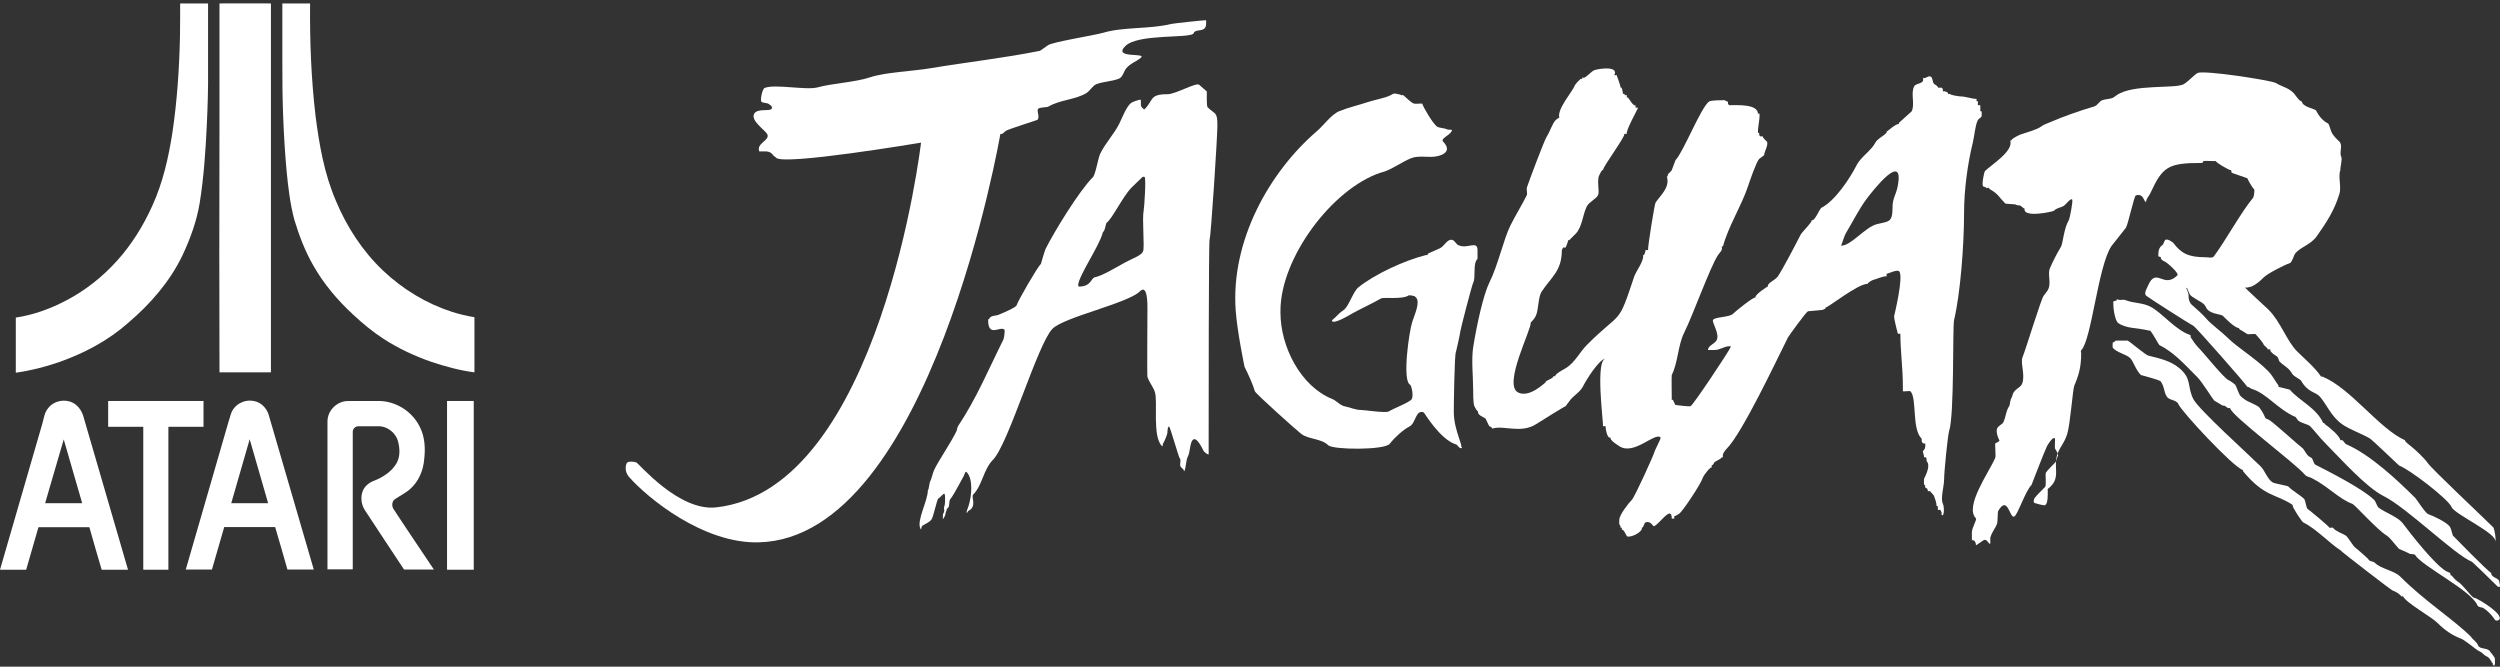 <svg clip-rule="evenodd" fill-rule="evenodd" stroke-linejoin="round" stroke-miterlimit="2" viewBox="0 0 600 160" xmlns="http://www.w3.org/2000/svg"><rect x="0" y="0" width="600" height="160" fill="#333333" stroke="none"/><g fill="#fff" fill-rule="nonzero"><path d="m43.237.826h6.7v15.803c.043 4.383-.084 8.765-.295 13.19-.295 6.321-.716 12.684-1.727 18.963-.717 4.299-2.234 8.471-4.088 12.432-3.034 6.364-7.754 11.758-13.106 16.309-4.762 4.214-10.493 7.248-16.477 9.355-3.371 1.18-6.869 2.065-10.451 2.571v-13.233c4.298-.632 8.386-2.149 12.221-4.172 4.551-2.402 8.597-5.604 12.052-9.439 3.54-3.919 6.363-8.47 8.513-13.275 2.528-5.562 3.877-11.546 4.804-17.53 1.137-7.628 1.643-15.339 1.812-23.051.042-2.697.042-5.31.042-7.923z"/><path d="m52.677.826c4.129-.042 8.217 0 12.347 0v88.538h-12.347c-.043-9.397 0-18.837-.043-28.234.043-20.101.043-40.203.043-60.304z"/><path d="m67.763.826h6.659c-.085 9.018.252 17.994 1.306 26.97.885 6.954 2.107 13.949 4.888 20.396 2.613 6.28 6.405 12.095 11.336 16.773 4.72 4.467 10.409 7.922 16.604 9.903 1.728.548 3.497.969 5.309 1.264v13.232c-3.54-.463-6.995-1.39-10.366-2.528-4.004-1.391-7.881-3.203-11.462-5.52-2.613-1.686-4.973-3.667-7.249-5.774-3.75-3.455-7.079-7.374-9.608-11.841-1.981-3.456-3.413-7.207-4.551-10.999-1.012-3.835-1.475-7.797-1.855-11.758-.758-8.512-1.053-17.067-1.011-25.621v-14.497z"/><path d="m15.297 105.462c-1.517 5.1-2.95 10.198-4.467 15.298h8.892c-1.475-5.1-2.95-10.198-4.425-15.298zm-3.708-7.543c1.559-2.023 4.846-2.36 6.743-.674.8.674 1.348 1.601 1.643 2.571 3.582 12.305 7.164 24.61 10.746 36.915h-6.321c-1.012-3.371-1.981-6.784-2.95-10.198h-12.221c-1.012 3.414-1.981 6.785-2.95 10.198h-6.279c3.413-11.757 6.785-23.473 10.198-35.188.337-1.264.506-2.612 1.391-3.624z"/><path d="m55.5 120.76h8.849c-1.474-5.1-2.949-10.241-4.424-15.34-1.475 5.142-2.95 10.24-4.425 15.34zm.506-22.588c1.095-1.602 3.245-2.36 5.099-1.896 1.728.379 3.034 1.854 3.455 3.54 3.582 12.305 7.165 24.568 10.747 36.873h-6.322c-.969-3.414-1.938-6.785-2.95-10.198h-12.221c-.969 3.413-1.98 6.784-2.949 10.198h-6.279c3.413-11.8 6.826-23.599 10.24-35.399.379-1.011.505-2.191 1.18-3.118z"/><path d="m25.959 96.234h22.883v6.194h-8.429v34.303h-6.026v-34.303h-8.428z"/><path d="m82.049 96.486c.59-.21 1.18-.252 1.812-.252h7.206c4.046.084 7.923 2.57 9.693 6.236 1.222 2.36 1.348 5.141 1.053 7.712-.211 2.739-1.349 5.436-3.456 7.248-1.095.97-2.486 1.602-3.666 2.444-.632.506-.674 1.476-.337 2.15 3.203 4.93 6.532 9.777 9.777 14.665h-7.164c-3.119-4.678-6.195-9.397-9.313-14.117-.927-1.349-1.18-3.119-.633-4.636.422-1.18 1.433-2.023 2.571-2.486 2.192-.843 4.299-2.15 5.521-4.172.927-1.559.885-3.456.463-5.141-.463-2.192-2.612-3.919-4.888-3.835h-4.678c-.716 0-1.348.59-1.348 1.306v33.039h-6.068v-35.567c0-2.023 1.474-3.961 3.455-4.594z"/><path d="m107.291 96.234h6.406v40.498h-6.406z"/><path d="m240.086 32.134c.611.15.899-.48 1.348-.749.72-.432 7.475-2.548 7.547-2.626.683-.677-.342-2.332.246-2.697.629-.396 1.954-.21 2.475-.522 2.608-1.564 6.528-1.636 9.07-3.225.779-.491 1.516-1.774 2.32-2.098 1.654-.659 3.686-.635 5.472-1.348.923-.372 1.175-1.835 1.727-2.476 1.043-1.217 2.212-1.487 3.446-2.47 1.775-1.426-6.809.282-3.674-2.853 3.009-3.009 15.165-1.822 16.34-2.997l.222-.372c.821-.821 2.847.162 2.847-2.098v-.749c-.096-.066-7.816.755-8.392.899-5.041 1.259-11.539.678-16.262 2.098-2.044.612-12.576 2.272-13.349 3.045l-1.865 1.301c-8.763 1.75-17.617 2.733-26.386 4.196-4.346.725-10.694.923-14.489 2.188-3.464 1.157-9.045 1.427-12.492 2.386-2.71.755-10.34-.875-12.738.15-.551.233-1.114 2.931-.749 3.296.323.33 1.319.246 1.721.528.353.246.976.557.749 1.121-.306.761-3.393-.144-4.196 1.199-.977 1.63 2.481 3.884 3.074 4.873.912 1.517-2.673 2.2-1.875 4.196h1.498c.75 0 1.385.24 1.876.977l.654.522c1.432 2.026 34.797-3.597 34.797-3.597s-9.747 83.159-49.165 87.54c-8.998 1.001-18.547-10.556-19.189-10.795-.592-.222-1.749-.276-2.133.012-.384.293-.809 2.098.378 3.446 4.483 5.101 17.827 16.053 31.134 15.729 41.372-.994 58.013-98.03 58.013-98.03z"/><path d="m258.818 68.591-.072-.03c0-2.254 5.095-9.453 5.922-12.744v-.078c.552-.275.719-2.11.899-2.247 1.475-1.103 3.848-6.318 6.072-8.542l2.398-2.326c.162-.162.51-.312.671-.15.39.39-.089 7.331-.221 8.008-.432 2.14.269 8.854-.15 9.831-.45 1.055-2.302 1.583-4.22 2.626-2.602 1.42-5.557 3.242-7.325 3.596-.989.198-.839 2.248-3.896 2.248zm-21.658 8.062v.222c0 4.202 2.926 1.277 3.897 2.248.185.186-.084 2.056-.222 2.326-3.459 6.911-6.426 14.098-10.868 20.764-.264.39-.24.923-.449 1.349-1.553 3.105-3.975 6.522-5.245 9.063-.486.971-.576 2.044-1.127 3.153-.06.12-.3 2.092-.45 1.798 0 2.65-2.769 7.355-1.798 9.291.288.581.132-.461.449-.67.702-.474 1.763-.851 2.248-1.577.414-.623 1.289-4.76 1.577-4.946 1.043-.694 1.648-2.116 1.648-.227 0 .869.042 1.438-.228 2.247-.113.342.114.792 0 1.127l-.299.672v1.127l.299-.45.228-.45c.126-.251.042-.533.222-.899.336-.67.09-.515.078-.527 0-.006.072-.072.372-.372.551-.551.119-1.696.677-2.248.252-.257 1.492-2.385 1.798-2.997l1.349-2.475c.216-.438.36-1.212.671-.9 1.613 1.613 1.223 5.863.45 8.171-.072.215-.558 1.462-.45 1.57.15.15.264-.354.45-.449 2.116-1.055.563-3.333 1.127-3.897 2.158-2.158 2.493-6.089 4.723-8.32 3.747-3.746 10.748-27.909 14.315-31.476 2.829-2.829 18.084-6.096 20.986-8.991 1.882-1.888 1.798 3.393 1.798 4.046 0 1.834-.108 16.173 0 16.484.485 1.457 1.337 2.29 1.798 3.675.713 2.146-.647 10.592 1.649 12.893.329.33.203-.431.227-.449.282-.288 1.121-2.29 1.121-2.775 0-.474.114-1.685.45-1.349.258.252 2.254 7.277 2.475 7.493.48.479-.078 1.42.222 2.026.162.317.618.587.678.671.089.144.149.606.221.456.486-.971.306-2.41.899-3.603.492-.977.468-3.236 1.127-3.896 1.025-1.025 2.524 2.601 2.698 2.775s.947.851 1.127.672v-4.568c0-7.157 0-46.546.222-46.995.323-.648 1.876-24.607 1.876-27.358 0-3.411-.57-2.59-2.326-4.346-.366-.36-.156-3.752-.228-3.824l-1.798-1.571c-.689-.695-5.635 2.248-7.643 2.248-4.376 0-3.297 1.421-5.473 3.597-.113.12-.329-.108-.449-.222-.468-.474-.45-.492-.45-1.349v-.677c-.335-.168-2.05.545-2.248.677-1.198.797-2.253 3.681-2.919 5.017-1.271 2.542-3.231 4.508-4.573 7.199-.54 1.079-1.109 5-1.799 5.695-3.32 3.315-9.321 13.169-11.317 17.162-.228.455-1.127 3.596-1.127 3.596-.953.953-5.443 8.758-5.844 9.969-.192.569-3.585 1.954-4.274 2.248-.671.293-1.577.155-2.098.677-.324.324-.138.33-.138.342s-.06.024-.312.107z"/><path d="m334.849 22.483-.03-.018h.15c.443.15.965.12 1.349.372.377.252.089-.27.449 0 .552.419 1.631 1.564 2.398 1.954.407.198 1.115.072 1.576.072h.6c.216.869 2.655 4.981 3.596 5.545.54.323 1.751.311 2.476.677.174.084.569-.012.749.072h.3c0 1.181-2.937 2.014-2.098 2.847 1.247 1.253 1.517 2.752-1.277 3.453-2.086.521-4.442-.282-6.444.521-2.355.942-4.729 2.83-7.199 3.447h-.072c-11.754 3.92-24.061 20.578-24.061 33.13v.45c0 8.284 4.904 17.743 12.444 20.758 1.037.42 1.859 1.583 3.147 1.798 1.019.174 2.392.828 3.675.828.899 0 5.952.785 6.666.371 1.714-.977 3.62-1.558 5.322-2.697.906-.6.204-3.573-.149-3.747-1.925-.965-.228-12.809.527-15.063.623-1.87 1.948-4.796.899-5.845l-.3-.299c-.071-.072-1.288-.318-1.426-.228-1.589 1.061-6.018.378-6.672.749-2.29 1.307-4.603 2.326-6.893 3.597-.612.342-4.43 2.685-4.874 1.798-.095-.198.486-.557.6-.671.479-.48 1.474-1.499 2.098-1.876 1.325-.792 2.302-4.442 3.674-5.545 3.921-3.135 10.988-6.42 16.191-7.721.12-.03.318.042.372-.072l.149-.299 2.854-1.277c.971-.486 1.534-1.852 2.547-2.02.845-.144 1.199.971 1.799 1.271 2.211 1.108 4.645-1.301 4.645 1.276v2.02c-1.217 1.217-.33 4.334-1.049 5.773-.348.695-3.075 11.323-3.075 11.617 0 .371-1.001 4.885-1.049 4.945-.366.462-.521 12.678-.521 14.314 0 2.446.629 4.514 1.348 6.672.144.437.45 1.247.45 1.648 0 .264.24.283.15.378-.486.486-1.109-.701-1.277-.749-3.944-1.127-7.745-7.673-7.871-7.721-1.99-.797-1.876 2.59-3.446 3.375-1.469.732-3.657 2.727-4.7 4.118-1.199 1.6-13.673 1.486-14.788.378-1.624-1.625-4.711-1.403-6.444-2.698-.989-.743-10.999-9.686-11.167-10.268-.485-1.702-1.648-4.202-2.475-5.85 0 0-1.733-8.278-2.116-13.416-1.259-16.784 8.056-33.352 19.505-43.17 1.636-1.403 3.441-4.011 5.395-4.796 2.332-.929 4.352-1.348 6.821-2.17 1.751-.587 3.909-.869 5.473-1.654.258-.126.689-.462 1.049-.372l.03.018z"/><path d="m441.847 58.964c.102 0 .743-2.283 1.121-2.925 1.582-2.625 3.231-5.922 5.023-8.314 1.546-2.062 9.213-11.821 7.421-2.853-.372 1.852-1.199 2.745-1.199 4.801 0 3.837-.905 3.411-3.746 4.118-2.854.714-6.133 5.173-8.62 5.173zm-61.909-40.323h-.3c.401.402-.3.3-.3.3-.269.269-1.282 1.162-1.498 1.798-.354 1.061-4.25 5.539-3.597 7.499-.066-.066-.791.485-.899.599-.737.737-1.408 2.859-2.098 3.896-.617.924-4.226 10.58-4.801 12.289-.12.377.156 1.492 0 1.804-1.169 2.344-2.704 4.813-3.896 7.193-1.727 3.459-2.986 9.573-5.096 13.787-1.384 2.769-2.997 9.896-3.896 15.591-.449 2.841 0 7.336 0 9.897 0 .905-.012 3.572.3 4.196.126.251.695 1.396.899 1.198-.318.953 1.445 1.445 1.798 1.799.072.072.702 1.6.899 1.798.018.018.876.324.6.599 2.859-.953 6.971 1.349 10.795-1.198.798-.535 6.774-4.238 6.894-4.196l.899-1.199c.863-1.301 2.536-2.08 3.297-3.597.743-1.486 3.914-6.6 5.395-6.6-2.447.354-.6 14.477-.6 16.191h.6c0 .653.395 3.099 1.199 2.697-.222.672 1.534 1.721 2.098 2.098 3.494 2.332 8.565-3.428 9.896-2.098.216.216-1.301 2.812-1.498 3.597-.181.707-4.664 10.658-5.395 11.395-.75.749-3.003 3.578-3.003 4.795 0 .822-.126 1.067.299 1.499 0 0-.096.701.306.3v.599c.354-.353 1.175 1.475 1.199 1.499.564.569 3.986-.929 3.596-2.098.36.359.534-1.079.9-1.199 1.378-.462 1.702 1.097 2.098.899 1.408-.701 4.196-5.114 4.196-1.798h.599v-.6c.18.09 1.073-.515 1.199-.599.797-.528 5.125-6.989 5.694-8.692.204-.599 1.763-2.571 2.098-2.403v-.6c.276.276.582-.575.606-.599.234-.235.988-.558 1.498-.899.204-.138.27-.463.6-.3-.246-.719.359-1.559.899-2.098 3.68-3.686 11.761-20.83 14.686-26.681.192-.377 4.285-6.036 4.801-6.294l3.297-.299c.21 0 1.163-.336.899-.6.504.168 7.672-5.7 10.191-5.7-.18-.174.982-.84 1.198-.9 1.109-.275 2.188-.899 3.297-.899v-.599c.366 0 2.5-1.097 3.003-.599 1.175 1.18-1.204 10.693-1.204 10.795 0 .893.905 4.184.899 4.196h.605c0 4.178.6 8.29.6 12.594v1.199c.113.114 1.678-.12 1.798 0 1.654 1.654.275 8.967 2.697 11.389.084.084 0 .186 0 .3 0 .671.323.899.899.899 0 1.103-.072 1.271-.599 1.798-.073.072.3.947.3 1.499.755-.378.563.869.599.899.965.971-.036 3.069-.599 4.202-.012.018-.204 1.996.299 1.499-.353 1.054.6.401.6 1.498h.599c-.126.127.756.761.899 1.199.27.815.6 1.558.6 2.398h.3v.899h.599l.3.599v.6c.641.641.7-1.889.299-2.698-.611-1.222.3-4.238.3-5.694 0-1.925.893-10.772 1.199-11.695 1.3-3.896.803-25.026 1.199-26.681 1.498-6.294 2.398-17.839 2.398-25.781 0-5.311.839-11.743 2.098-16.79.396-1.588.539-4.07 1.198-5.395.192-.383.714-.521.9-.899.023-.042.191-1.69-.3-1.199v-1.498h-.6c0-.102.168-1.367-.299-.9v-.605c-1.122 0-2.608-.599-3.897-.599-.144 0-2.674-.324-2.397-.6h-.6c.318-.312-.798-.797-1.199-.599v-.6l-.299-.299h-.899c.251-.246-.834-.834-.9-.9-.474-.473-.263-1.582-.899-1.798-.576-.192-1.373.731-1.798.3.533 1.612-1.648 1.199-2.098 2.098-.869 1.738.264 4.262-.599 6l-2.998 2.698c-.084.084-.084.215 0 .299-1.007 0-2.829 1.912-3.003 1.799.162.155-.138.443-.299.599-.558.557-1.961 1.223-2.398 2.098-.905 1.81-3.549 3.507-4.496 5.395-1.559 3.117-5.203 8.602-8.392 10.196-.563.282-1.636 3.381-2.398 2.997.174.522-2.271 2.746-2.703 3.597-1.007 2.014-4.22 8.134-5.395 9.89-.617.929-2.649 1.649-2.398 2.404-.012-.012-3.224 2.002-2.997 2.697-.467-.233-4.963 3.459-5.394 3.897-.888.887-4.407.713-4.802 1.498-.276.558 1.637 3.327.905 4.796-.479.953-2.104 1.336-2.104 2.397h1.505c1.504 0 2.368-.899 3.596-.899.198 0 .498-.102.3.3-.707 1.415-8.991 13.889-9.597 14.093-.395.132-3.59-.294-3.596-.3-.355-.354-.546-1.553-.899-1.199 0-.677-.084-5.832 0-6 1.528-3.051 1.45-7.098 2.997-10.191 2.056-4.106 6.252-15.818 8.098-18.588.479-.719 1.157-1.055.899-2.098h.3c1.319-4.897 4.406-9.621 5.994-14.392.396-1.181 2.002-5.898 2.697-6.594l1.199-.899c-.156-.467 1.205-2.691.6-3.297-.096-.096-1.121-.977-.899-1.199h-.6l-.3-.299v-.6c-.989.983.846-5.64-.299-4.495 0-2.422-4.928-2.098-6.894-2.098l-.299-.3v-.6c-.228.222-.588-.305-.899-.305-.654 0-3.201.036-3.603.305-1.96 1.307-6.234 12.235-8.092 14.087l-.899 2.398c-.259.515-1.259.965-.9 1.498h-.299c.875 2.632-1.577 4.616-2.698 6.3-.21.312-1.798 9.951-1.798 11.389h-.599c0 .27-.312 1.493-.6 1.199.324 1.301-1.714 3.95-2.098 5.095-4.088 12.265-2.757 7.853-11.395 16.491-1.582 1.588-2.823 4.082-4.795 5.394-.995.666-1.835.936-2.698 1.799-.084.084-.084.221 0 .299h-.599c.437.439-2.188 1.116-1.799 1.505-.137-.048-3.812 3.788-6.599 2.398-3.741-1.871 3.423-15.519 3.003-16.79.018.024.833-.768 1.199-1.499.809-1.63.503-4.508 1.498-5.994 2.308-3.465 4.796-4.891 4.796-9.897l.299-.599h.6c-.018-.036.599-1.229.599-1.798.084.084.216.084.3 0l1.499-1.499c1.594-1.594 1.702-4.604 2.697-6.594.51-1.019 2.23-1.762 2.697-2.697.421-.845-.365-3.471.3-4.801.101-.198.642-1.457.899-1.199-.204-.612 5.413-8.057 5.101-8.692h.6c-.348-.695 2.697-6.066 2.697-6.294h-.599v-.599c-.444.437-1.577-1.577-1.798-1.805-.084-.078-.222-.078-.3 0v-.599h-.6c.395-.396-.299-.3-.299-.3-.024-.018-.216-1.882-.606-1.498 0-.678-.947-2.854-.899-2.998h-.599c1.139-2.271-3.543-1.612-4.796-1.198-.677.227-2.242 2.104-2.697 1.798z"/><path d="m473.305 129.535c-.09 0-.055-.18-.055-.27v-1.498c0-1.109 1.266-3.081.972-3.369-2.824-2.823 3.183-11.113 4.651-14.542.156-.372-.12-3.333 0-3.447.091-.095 1.14-.456.971-.749-.3-.522-.88-2.014-.521-2.848.282-.659 1.247-.941 1.498-1.504.695-1.559.534-2.559 1.421-3.896.156-.235.162-1.397.528-1.949.233-.353.227-.833.449-1.198.702-1.175 1.816-1.217 2.17-2.398.63-2.098-.509-4.783 0-6.072.953-2.386 4.436-13.979 5.101-14.836l.75-.977c1.354-1.768.041-3.968.749-5.623.725-1.696 1.648-3.47 2.619-5.095.534-.887.66-4.364 1.948-6.522.15-.239 1.043-4.579.75-4.867-.359-.366-1.511 1.205-1.948 1.499-.762.509-1.619.419-2.398 1.198-.24.24-7.589 1.829-7.043-.527-.126.126-.906-.641-.978-.671-.659-.288-.395.155-1.199-.3-.095-.06-2.378-.138-2.469-.228-1.624-1.618-1.618-2.242-3.602-3.375-.499-.281-.084-.569-.972-.299.222-.162-.737-.432-.749-.45-.389-.384.234-3.453.449-3.669 1.499-1.498 6.834-4.729 6.073-7.271.551-.239.078-.006.521-.449.144-.144 1.325-.821 1.727-.977 1.205-.45 4.082-1.187 5.095-1.948.641-.48 1.073-.6 1.948-.971 3.566-1.529 7.067-2.758 10.868-3.897.815-.245 1.061-1.145 1.948-1.504.701-.276 2.091-.246 2.697-.672l.749-.527c3.89-2.716 14.08-1.499 16.041-2.62 1.229-.701 2.47-2.247 3.375-2.697 1.475-.737 17.605 1.75 18.737 2.398 1.895 1.079 2.956 1.079 4.346 2.469.085.084 1.523 2.194 1.948 1.954-.017 1.289 3.19 1.799 3.375 2.17.636 1.277 1.589 2.482 2.919 3.147.169.084.636 1.685.75 1.949.432 1.001 1.348 1.798 1.948 2.397.876.875-.101 2.572.449 3.675.283.563-.311 2.571-.221 3.147-.587 1.372.264 4.082-.21 5.634-1.222 3.975-2.913 6.606-5.413 10.179-1.547 2.211-4.135 2.661-5.322 4.351-.21.3-.684 2.015-1.199 2.17-1.194.36-5.341 2.494-6.294 3.447-.857.863-1.804 1.696-2.925 2.176l-.971.228h-.528c0 .156 5.233 4.927 5.623 5.317 2.913 2.913 4.393 7.546 6.821 9.968 1.697 1.703 4.292 3.854 5.772 6.072.061.096.186-.042.3 0 6.732 2.691 13.655 12.546 19.859 15.292-.156.269 1.307 1.348 1.499 1.498.983.756 3.273 2.955 3.896 3.897 1.013 1.516 13.026 12.749 15.789 15.513.27.27.755 3.147.474 3.446.593-1.966-9.807-6.605-10.49-8.32-.774-1.93-10.197-9.117-12.595-9.968-.089-.03-6.359-6.108-7.043-6.516-1.756-1.055-4.772-2.098-6.594-3.375-2.655-1.858-3.686-4.687-5.323-6.593-1.084-1.265-2.876-.935-4.572-3.897-.157-.275-1.649-1.007-1.948-1.426l-.523-.75c-.737-1.048-1.798-1.498-2.697-2.397-.114-.114-.282-1.061-.677-1.277-.324-.174-1.822-1.157-1.498-1.648h-.673c.157-.27-.874-.852-.976-1.199-.132-.438-1.463-1.984-1.948-2.47-.102-.102-1.709.12-1.948 0l-1.199-.755c-.156-.084-.972-.45-.749-.672-1.014 0-3.136-2.157-3.896-2.925-.528-.521-3.346-.347-4.125-2.17-.414-.965-1.612-1.348-2.476-1.948-.509-.359-1.18-.629-1.42-1.199l-.45-.977c-.138-.317-.108-.365-.102-.365.012.006-.012.09-.425-.156-.276-.168-.222-.198-.222-.45v-.527.749l.45.45.299.749c.168.551.222.485.222 1.199 0 .713.252 1.504.749 1.948 1.217 1.097 2.548 2.218 3.597 3.447 1.084 1.264 3.578 3.057 4.873 4.351 2.548 2.542 6.612 4.886 9.746 8.015 1.301 1.306 1.703 2.379 2.621 3.602.071.09-.103.24 0 .3l2.697.671c2.344 2.74 6.396 4.352 8.02 8.021.258-.168.342.221.449.299 1.122.786 3.513 2.763 3.675 3.825.702-.282.917.755 1.42.971 5.665 2.428 12.199 8.524 16.569 12.894.396.395 2.367 3.638 3.147 3.896 1.211.407 4.292 1.877 5.095 2.926.324.413.593 1.701.749 2.169.006.024 8.458 8.668 9.22 8.997.078.03-.024.138 0 .223.305 1.03 1.948.97 1.948 1.948 0 .401.365 1.042 0 1.199-.138.059-.66-.271-.75-.45-.065-.126-5.688-5.557-5.844-5.617-4.07-1.631-15.598-12.972-21.136-15.741-4.298-2.152-10.286-8.937-13.793-12.444-1.738-1.738-2.746-3.189-3.896-4.346-.473-.474-2.392-.803-2.924-1.427l-.523-.749c-4.513-1.996-6.905-5.695-10.645-6.815l-.75-.45c-.078-.042-.185.078-.221 0-.258-.593-12.373-14.356-12.894-14.62-.977-.486-11.03-6.911-11.389-7.265-.576-.576.126-1.655.449-2.398 1.984-4.627 3.699.869 7.044-2.475.497-.498-2.513-3.159-3.147-3.375-.39-.126-1.079-.726-.75-.971l-.677-.228c0-1.361.12-2.05.977-2.697.366-.276.348-.876.671-1.199.51-.504 1.919.629 1.949.677 1.887 2.506 3.596 3.447 7.798 3.447.653 0 1.553.293 1.948-.228 2.686-3.585 6.744-10.94 9.441-14.087.138-.161.383-1.798.229-1.954-.475-.467-1.374-2.056-1.649-2.697l-3.447-1.199c-.546-.162-.299-.39-.449-.749-.037-.078-.145.036-.229 0-.97-.414-3.213-1.703-3.446-2.17h-.678c-.269 0-2.151-.078-2.247 0-.367.311-.198.407-.21.437-.007.012-.055.012-.24.012-8.146 0-9.387.893-12.366 7.343-.294.636-.917 1.157-.971 1.948-.582.33-.438-2.11-2.476-1.498-.419.126-1.906 7.163-2.398 7.792l-3.446 4.352c-3.267 4.904-4.754 22.509-7.271 25.032-.174.174 0 .498 0 .75 0 3.207-.564 5.185-1.649 7.72-.377.882-.989 9.477-1.726 11.689-.707 2.122-1.445 2.65-2.17 4.346-1.486 3.459 1.055 6.12-2.476 8.77-.072.054 0 .137 0 .227 0 1.091.091 3.345-.671 3.669-.276.12-2.266-.432-2.476-.522-.365-.155-.228-.875 0-1.198.402-.576 2.02-2.17 2.476-2.626.432-.432 0-2.919.222-3.447.156-.365 1.882-2.104 2.176-2.397.443-.444.401-1.205.749-1.727.156-.234-.689-1.661-.749-1.72-.078-.072.072-2.326 0-2.398-.516-.515-1.721 1.486-1.948 1.948-.564 1.115-3.651 9.196-3.675 9.22-1.505 1.504-3.261 7.073-4.125 7.571-1.126.641-1.558-5.366-3.896-1.278-.102.186-.119 2.614-.221 2.926-.42 1.241-1.157 1.799-1.654 3.447v1.42c-.42.318-.726-1.409-1.721-.749-2.769 1.846-1.079 1.097-2.176 0-.078-.084-.186-.03-.299 0l.071.059"/><path d="m508.053 71.804-.03-.024c.798.456 1.445-.006 2.027.228 2.092.833 3.992.569 5.994 1.57 2.782 1.391 6.018 5.629 9.597 6.822.191.066.036.425.15.599.383.618 1.234 1.835 1.798 2.398 1.39 1.397 6.03 7.217 7.193 7.799.432.215 1.648.971 1.798 1.348.186.456.893 2.242 1.049 2.398 1.558 1.559 2.452 1.481 4.346 2.619.432.258 1.445 2.003 1.648 2.626.126.36.654.396.978.599 1.252.786 7.187 6.186 7.793 6.594.784.522 1.06 1.954 2.174 2.398.673.27.558 1.481 1.199 1.798 2.908 1.457 11.396 5.773 14.015 8.398.54.54.582 1.499 1.199 1.948 1.439 1.043 4.61 2.248 5.623 3.597 1.948 2.602 7.786 10.1 10.568 11.617.593.323.953.131.971.977.066-.066.168-.066.228 0 .311.311.875 1.091 1.426 1.421 1.217.73 2.776 3.015 3.747 3.824.137.12.269.102.449.15.689.173 7.085 3.926 5.773 5.245-.234.227-.797.27-.977 0-.738-1.103-1.679-2.146-2.848-2.848-.299-.179-1.162-.138-1.348-.599-1.451-3.621-13.343-9.399-14.992-12.145-.102-.173-1.157-.197-1.199-.221-.504-.299-2.595-1.175-2.626-1.199-.91-.911-2.079-2.674-2.997-3.225-2.224-1.331-7.606-7.355-8.17-7.571-3.362-1.259-5.982-4.304-9.818-6.216-.516-.264-1.198-.306-1.571-.749-2.403-2.883-17.839-14.297-17.989-16.041h-.599c.079-.054-.581-.479-.821-.599-.114-.06-.288.09-.378 0l-2.026-1.199c-.132-.054-2.979-4.556-3.968-5.545l-.45-.455c-2.775-2.77-5.269-5.593-8.769-7.343-.078-.036-1.649-2.92-2.176-3.447-.061-.06-.139.024-.222 0-2.871-.719-5.353-.42-7.421-1.798-.731-.486-1.199-3.111-1.199-4.574v-.222c0-.15-.09-.258 0-.377.12-.156 1.019-.24.821-.372z"/><path d="m591.967 152.499c.234-.234.792-.048.977.228.57.857 1.451 1.253 1.799 2.17.371.995 2.301.515 2.847 1.426.276.462.485.54.749.977.264.438.45.468.45 1.049v.971l-.228.6s.204.047-.222-.372c-.347-.353.198-.102-.15-.449l-.227-.15c-.042-.078.065-.168 0-.228-.288-.288-.331-.503-.6-.821-.216-.264-1.019-.498-1.421-.977-.425-.51-1.384-.785-1.798-1.199-.239-.234-2.853-2.205-3.375-2.398-2.193-.821-3.98-2.032-5.772-3.824-1.481-1.481-7.655-4.903-8.242-6.371-.048-.115-.288.089-.378 0-.701-.702-1.139-1.014-2.17-1.422-.533-.215-12.168-9.273-12.217-9.368-.071-.139-.071-.181-.065-.181.018-.012.084.12-.162-.048-2.991-1.99-5.826-5.161-8.992-6.743-.335-.169-2.547-3.513-2.547-4.046v-.15c-4.082-2.721-6.666-1.81-11.845-8.02-.083-.102-.017-.33-.149-.372-2.398-.803-14.746-14.087-15.436-15.819-.413-1.019-2.212-.851-2.775-1.798-.779-1.301-.468-2.164-1.427-3.597-.299-.449-4.693-1.468-4.795-1.576-1.229-1.229-1.787-3.285-2.548-4.046-.917-.918-3.41-1.367-4.196-2.548-.06-.09 0-.989 0-1.199.162.102.665-.419.75-.449h2.847c.941.563 4.238 3.422 4.945 3.596 2.716.684 5.275 1.211 7.421 2.997 3.123 2.602 1.828 4.328 3.375 7.421 1.247 2.5 13.601 13.607 16.184 16.191.99.983 1.637 3.093 2.853 3.824.468.281 3.567.791 3.747.971 1.115 1.115 2.955 2.134 3.819 2.997.317.318.515 2.212.826 2.398.438.264 4.994 4.07 5.173 4.424.145.293.792-.12.971.15.486.73 2.291 1.372 2.997 1.798.546.33 1.739 2.559 2.398 2.997.42.281 2.986 2.584 3.004 2.626.276.743 1.091.419 1.648.977 1.385 1.384 4.646 1.87 5.995 3.219 6.137 6.138 12.833 10.286 17.161 14.614"/></g></svg>